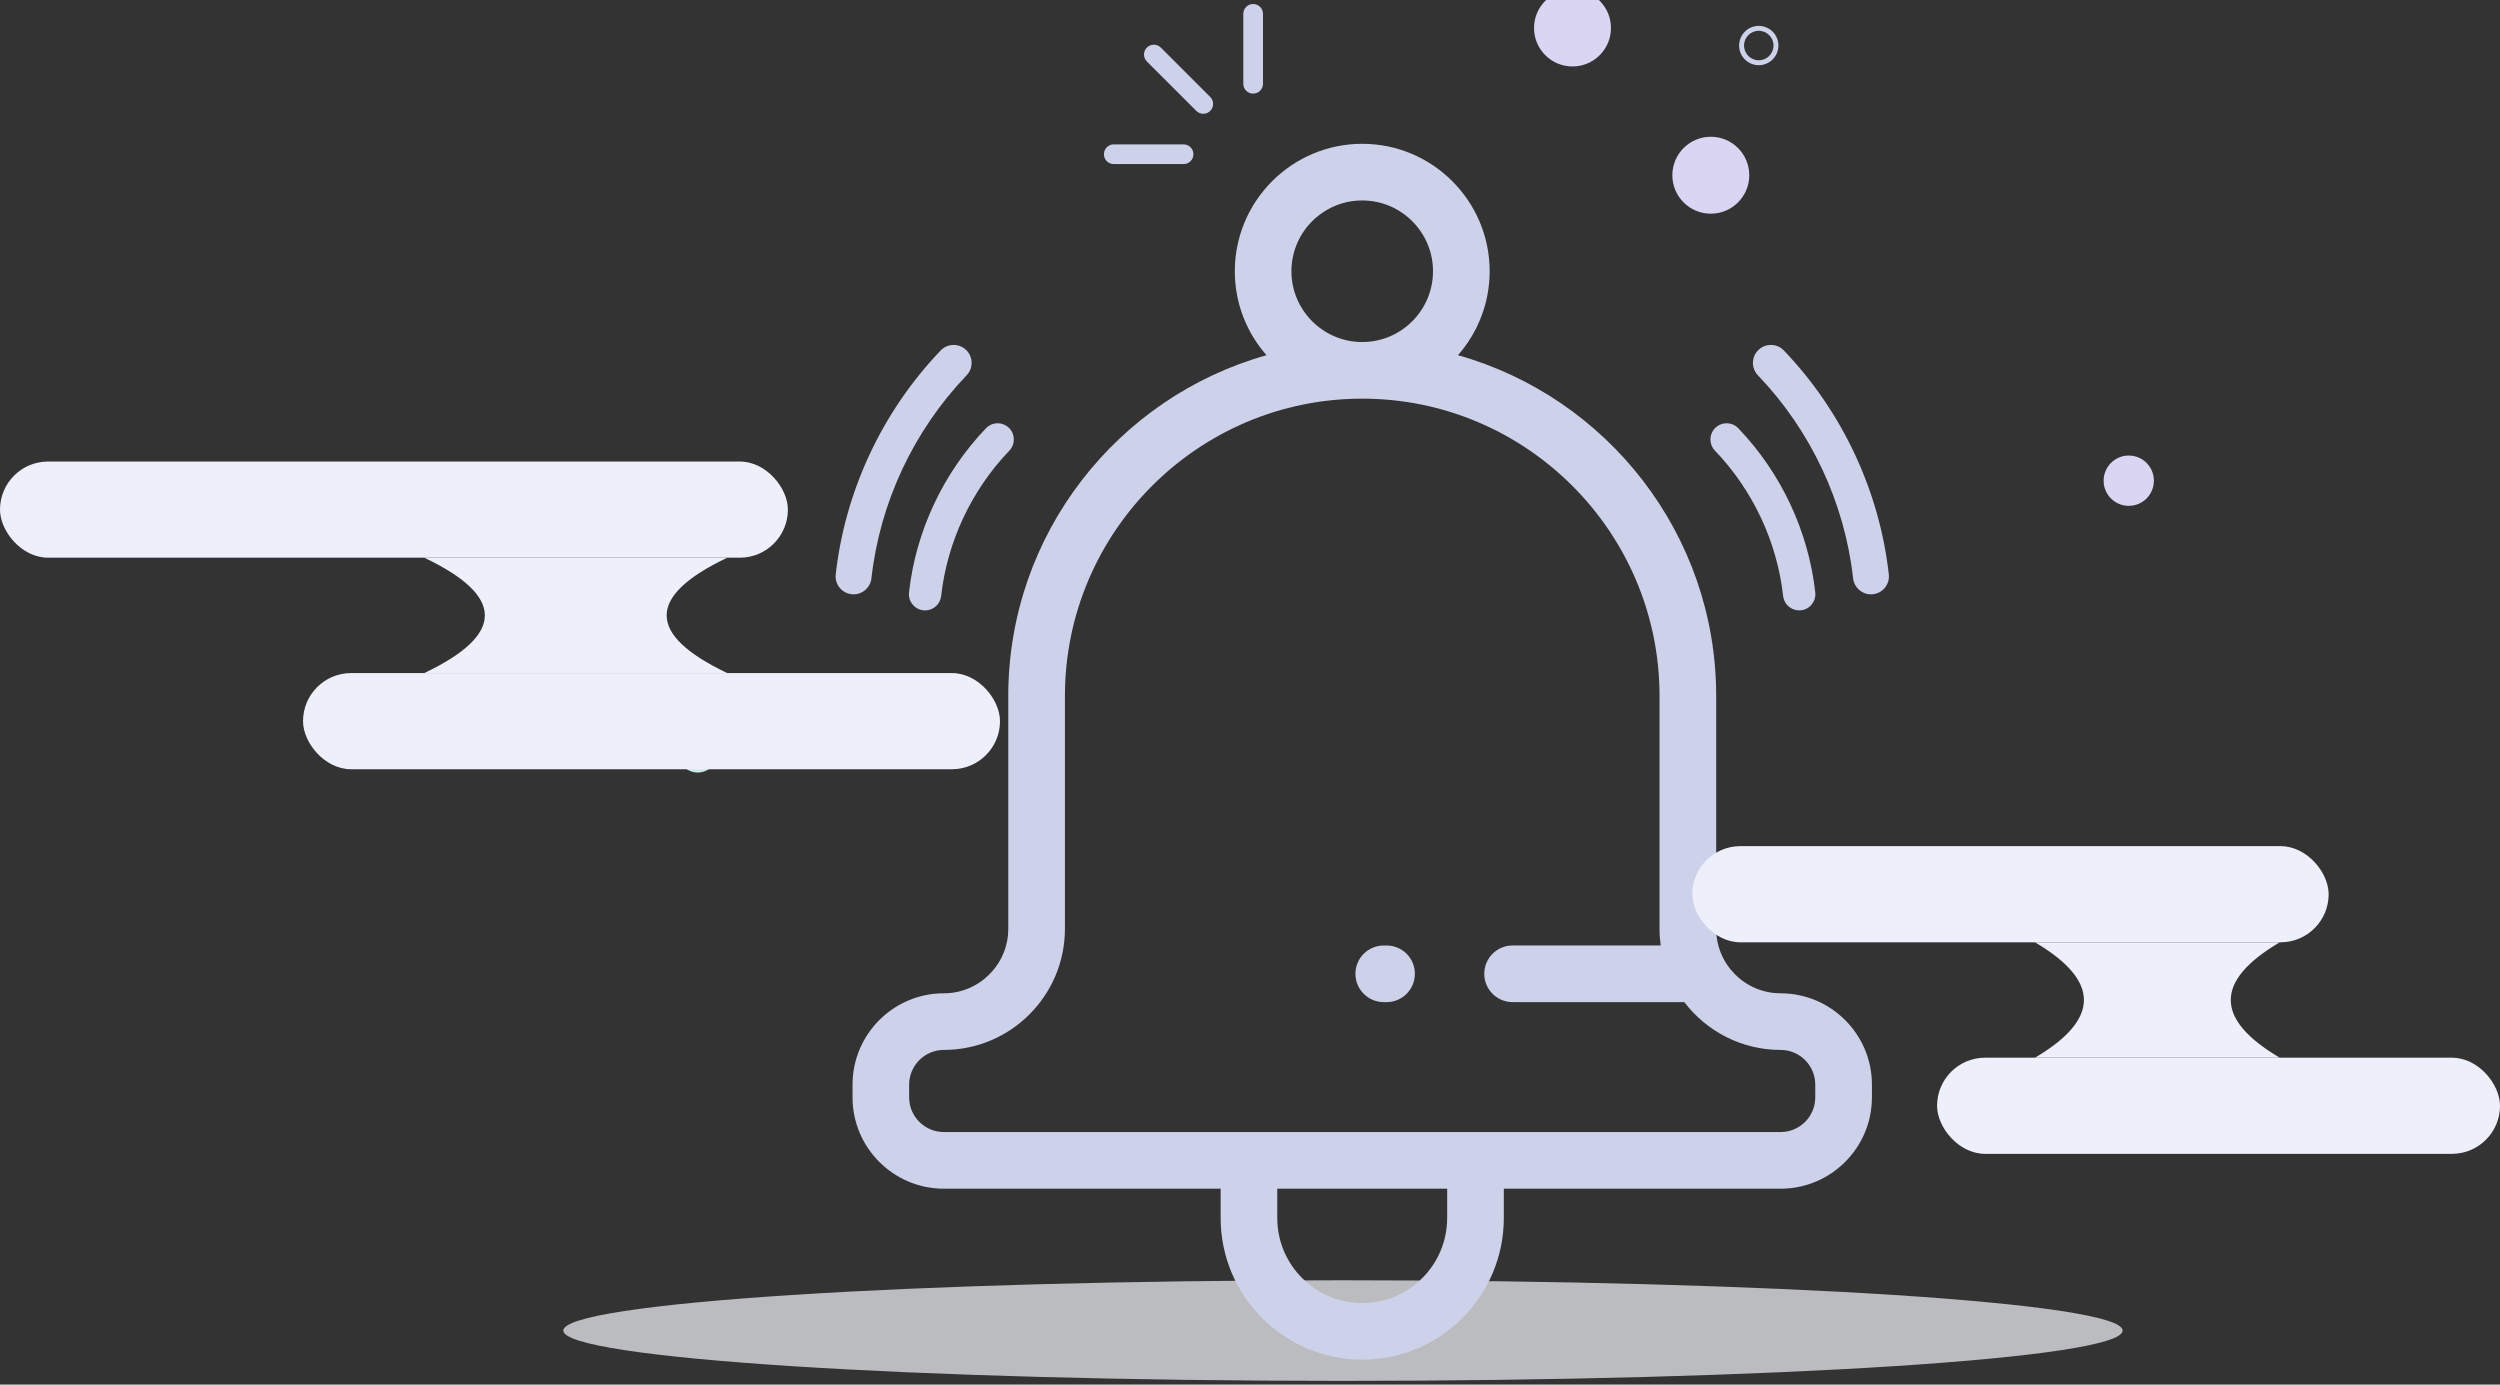 <?xml version="1.0" encoding="UTF-8"?>
<svg width="65px" height="36px" viewBox="0 0 65 36" version="1.1" xmlns="http://www.w3.org/2000/svg" xmlns:xlink="http://www.w3.org/1999/xlink">
    <rect x="0" y="0" width="65" height="36" fill="#333333" stroke="none"/>
    <!-- Generator: Sketch 48.2 (47327) - http://www.bohemiancoding.com/sketch -->
    <title>notification_icon</title>
    <desc>Created with Sketch.</desc>
    <defs></defs>
    <g id="notification_icon" stroke="none" stroke-width="1" fill="none" fill-rule="evenodd" transform="translate(-23, -43)">
        <g transform="translate(12, 12)">
            <g id="Group-7-Copy">
                <g id="Group-8" transform="translate(24.543, 26.543)">
                    <g id="Group-6" transform="translate(0.531, 0.531)">
                        <path d="M20.843,39.829 C32.039,39.829 41.115,39.243 41.115,38.521 C41.115,37.799 32.039,37.213 20.843,37.213 C9.648,37.213 0.572,37.799 0.572,38.521 C0.572,39.243 9.648,39.829 20.843,39.829 Z" id="Oval-6" fill="#F6F7FB" opacity="0.7"></path>
                        <g id="Group-5" transform="translate(0, -0)" fill="#DBD5F4" fill-rule="nonzero">
                            <g id="Group-4" transform="translate(26.157, 4)">
                                <circle id="Oval" cx="4.25" cy="4.482" r="1"></circle>
                                <path d="M15.117,13.078 C15.478,13.078 15.77,12.786 15.77,12.424 C15.77,12.063 15.478,11.77 15.117,11.77 C14.756,11.77 14.463,12.063 14.463,12.424 C14.463,12.786 14.756,13.078 15.117,13.078 Z" id="Shape"></path>
                                <circle id="Oval" cx="0.654" cy="0.654" r="1"></circle>
                            </g>
                        </g>
                    </g>
                    <path d="M32.185,5.13 C31.903,5.13 31.674,5.36 31.674,5.641 C31.674,5.923 31.903,6.152 32.185,6.152 C32.466,6.152 32.696,5.923 32.696,5.641 C32.696,5.36 32.466,5.13 32.185,5.13 Z M32.185,6.024 C31.974,6.024 31.802,5.853 31.802,5.641 C31.802,5.43 31.974,5.258 32.185,5.258 C32.396,5.258 32.568,5.43 32.568,5.641 C32.568,5.853 32.396,6.024 32.185,6.024 Z" id="Shape" fill="#CDD2EA" fill-rule="nonzero"></path>
                    <path d="M4.598,23.522 C4.316,23.522 4.087,23.751 4.087,24.033 C4.087,24.314 4.316,24.543 4.598,24.543 C4.88,24.543 5.109,24.314 5.109,24.033 C5.109,23.751 4.88,23.522 4.598,23.522 Z M4.598,24.416 C4.387,24.416 4.215,24.244 4.215,24.033 C4.215,23.821 4.387,23.649 4.598,23.649 C4.809,23.649 4.981,23.821 4.981,24.033 C4.981,24.244 4.809,24.416 4.598,24.416 Z" id="Shape-Copy" fill="#CDE7EA" fill-rule="nonzero"></path>
                </g>
            </g>
            <g id="bell-(1)" transform="translate(32.717, 29.609)" fill="#CDD2EA" fill-rule="nonzero">
                <path d="M24.579,27.217 C23.655,27.217 22.904,26.465 22.904,25.541 L22.904,19.487 C22.904,15.275 20.059,11.715 16.19,10.626 C16.702,10.043 17.014,9.279 17.014,8.443 C17.014,6.617 15.528,5.13 13.701,5.13 C11.874,5.13 10.388,6.617 10.388,8.443 C10.388,9.279 10.699,10.043 11.212,10.626 C7.343,11.715 4.498,15.275 4.498,19.487 L4.498,25.541 C4.498,26.465 3.746,27.217 2.822,27.217 C1.514,27.217 0.449,28.282 0.449,29.591 L0.449,29.923 C0.449,31.232 1.514,32.297 2.822,32.297 L10.02,32.297 L10.02,33.061 C10.02,35.091 11.671,36.742 13.701,36.742 C15.731,36.742 17.382,35.091 17.382,33.061 L17.382,32.297 L24.579,32.297 C25.888,32.297 26.953,31.232 26.953,29.923 L26.953,29.59 C26.953,28.282 25.888,27.217 24.579,27.217 Z M13.701,6.603 C14.716,6.603 15.541,7.428 15.541,8.443 C15.541,9.458 14.716,10.284 13.701,10.284 C12.686,10.284 11.86,9.458 11.86,8.443 C11.86,7.428 12.686,6.603 13.701,6.603 Z M15.909,33.061 C15.909,34.279 14.919,35.27 13.701,35.27 C12.483,35.27 11.492,34.279 11.492,33.061 L11.492,32.297 L15.91,32.297 L15.91,33.061 L15.909,33.061 Z M25.48,29.923 C25.48,30.42 25.076,30.824 24.579,30.824 L2.822,30.824 C2.326,30.824 1.921,30.42 1.921,29.923 L1.921,29.59 C1.921,29.094 2.326,28.689 2.822,28.689 C4.558,28.689 5.971,27.277 5.971,25.541 L5.971,19.487 C5.971,15.224 9.438,11.756 13.701,11.756 C17.963,11.756 21.431,15.224 21.431,19.487 L21.431,25.541 C21.431,25.688 21.442,25.832 21.462,25.973 L17.61,25.973 C17.204,25.973 16.874,26.303 16.874,26.71 C16.874,27.116 17.204,27.446 17.61,27.446 L22.075,27.446 C22.65,28.201 23.559,28.689 24.579,28.689 C25.076,28.689 25.48,29.094 25.48,29.59 L25.48,29.923 Z" id="Shape"></path>
                <g id="Group-9" transform="translate(9.228, 3.511) rotate(90) translate(-9.228, -3.511) translate(6.228, 1.011)">
                    <path d="M4.89,2.416 C4.749,2.416 4.634,2.53 4.634,2.671 L4.634,4.488 C4.634,4.629 4.749,4.743 4.89,4.743 C5.032,4.743 5.146,4.629 5.146,4.488 L5.146,2.671 C5.146,2.53 5.032,2.416 4.89,2.416 Z" id="Shape"></path>
                    <path d="M3.314,0.863 C3.314,0.722 3.199,0.607 3.058,0.607 L1.24,0.607 C1.099,0.607 0.984,0.722 0.984,0.863 C0.984,1.005 1.099,1.119 1.24,1.119 L3.058,1.119 C3.199,1.119 3.314,1.005 3.314,0.863 Z" id="Shape"></path>
                    <path d="M3.401,1.979 L2.117,3.264 C2.017,3.364 2.017,3.526 2.117,3.626 C2.167,3.676 2.232,3.701 2.298,3.701 C2.363,3.701 2.429,3.676 2.479,3.626 L3.763,2.341 C3.863,2.241 3.863,2.079 3.763,1.979 C3.663,1.879 3.501,1.879 3.401,1.979 Z" id="Shape"></path>
                </g>
                <path d="M14.334,25.974 L14.261,25.974 C13.854,25.974 13.524,26.303 13.524,26.71 C13.524,27.116 13.854,27.446 14.261,27.446 L14.334,27.446 C14.741,27.446 15.07,27.116 15.07,26.71 C15.07,26.303 14.741,25.974 14.334,25.974 Z" id="Shape"></path>
                <path d="M27.392,16.326 C27.15,14.156 26.181,12.088 24.663,10.503 C24.485,10.317 24.19,10.311 24.004,10.489 C23.817,10.667 23.811,10.963 23.989,11.149 C25.366,12.586 26.245,14.462 26.464,16.429 C26.491,16.667 26.693,16.844 26.928,16.844 C26.945,16.844 26.962,16.843 26.98,16.841 C27.236,16.813 27.421,16.582 27.392,16.326 Z" id="Shape"></path>
                <path d="M24.644,16.887 C24.668,17.102 24.85,17.261 25.062,17.261 C25.077,17.261 25.093,17.261 25.109,17.259 C25.34,17.233 25.506,17.025 25.48,16.794 C25.303,15.204 24.593,13.689 23.479,12.526 C23.318,12.358 23.052,12.353 22.884,12.513 C22.717,12.674 22.711,12.94 22.872,13.108 C23.858,14.138 24.488,15.48 24.644,16.887 Z" id="Shape"></path>
                <path d="M3.401,10.489 C3.214,10.311 2.919,10.317 2.741,10.503 C1.223,12.088 0.254,14.156 0.012,16.326 C-0.016,16.582 0.168,16.813 0.424,16.841 C0.442,16.843 0.459,16.844 0.477,16.844 C0.711,16.844 0.913,16.667 0.94,16.429 C1.159,14.461 2.038,12.586 3.415,11.149 C3.593,10.963 3.587,10.667 3.401,10.489 Z" id="Shape"></path>
                <path d="M2.288,17.259 C2.304,17.261 2.32,17.262 2.335,17.262 C2.547,17.262 2.729,17.102 2.753,16.887 C2.91,15.48 3.539,14.138 4.526,13.108 C4.686,12.94 4.681,12.674 4.513,12.513 C4.345,12.353 4.079,12.358 3.918,12.526 C2.805,13.689 2.094,15.204 1.917,16.794 C1.891,17.025 2.058,17.233 2.288,17.259 Z" id="Shape"></path>
            </g>
            <g id="Group-21" transform="translate(11, 43)" fill="#EDEFFA">
                <g id="Group-19-Copy">
                    <rect id="Rectangle" x="0" y="0" width="20.485" height="2.5" rx="1.25"></rect>
                    <rect id="Rectangle-Copy-3" x="7.879" y="5.5" width="18.121" height="2.5" rx="1.25"></rect>
                    <path d="M18.909,5.5 L11.03,5.5 C12.081,5 12.606,4.5 12.606,4 C12.606,3.5 12.081,3 11.03,2.5 L18.909,2.5 C17.859,3 17.333,3.5 17.333,4 C17.333,4.5 17.859,5 18.909,5.5 Z" id="Path-2-Copy"></path>
                </g>
                <g id="Group-19-Copy-3" transform="translate(44, 10)">
                    <rect id="Rectangle" x="0" y="0" width="16.545" height="2.5" rx="1.25"></rect>
                    <rect id="Rectangle-Copy-3" x="6.364" y="5.5" width="14.636" height="2.5" rx="1.25"></rect>
                    <path d="M15.273,5.5 L8.909,5.5 C9.758,5 10.182,4.5 10.182,4 C10.182,3.5 9.758,3 8.909,2.5 L15.273,2.5 C14.424,3 14,3.5 14,4 C14,4.5 14.424,5 15.273,5.5 Z" id="Path-2-Copy"></path>
                </g>
            </g>
        </g>
    </g>
</svg>